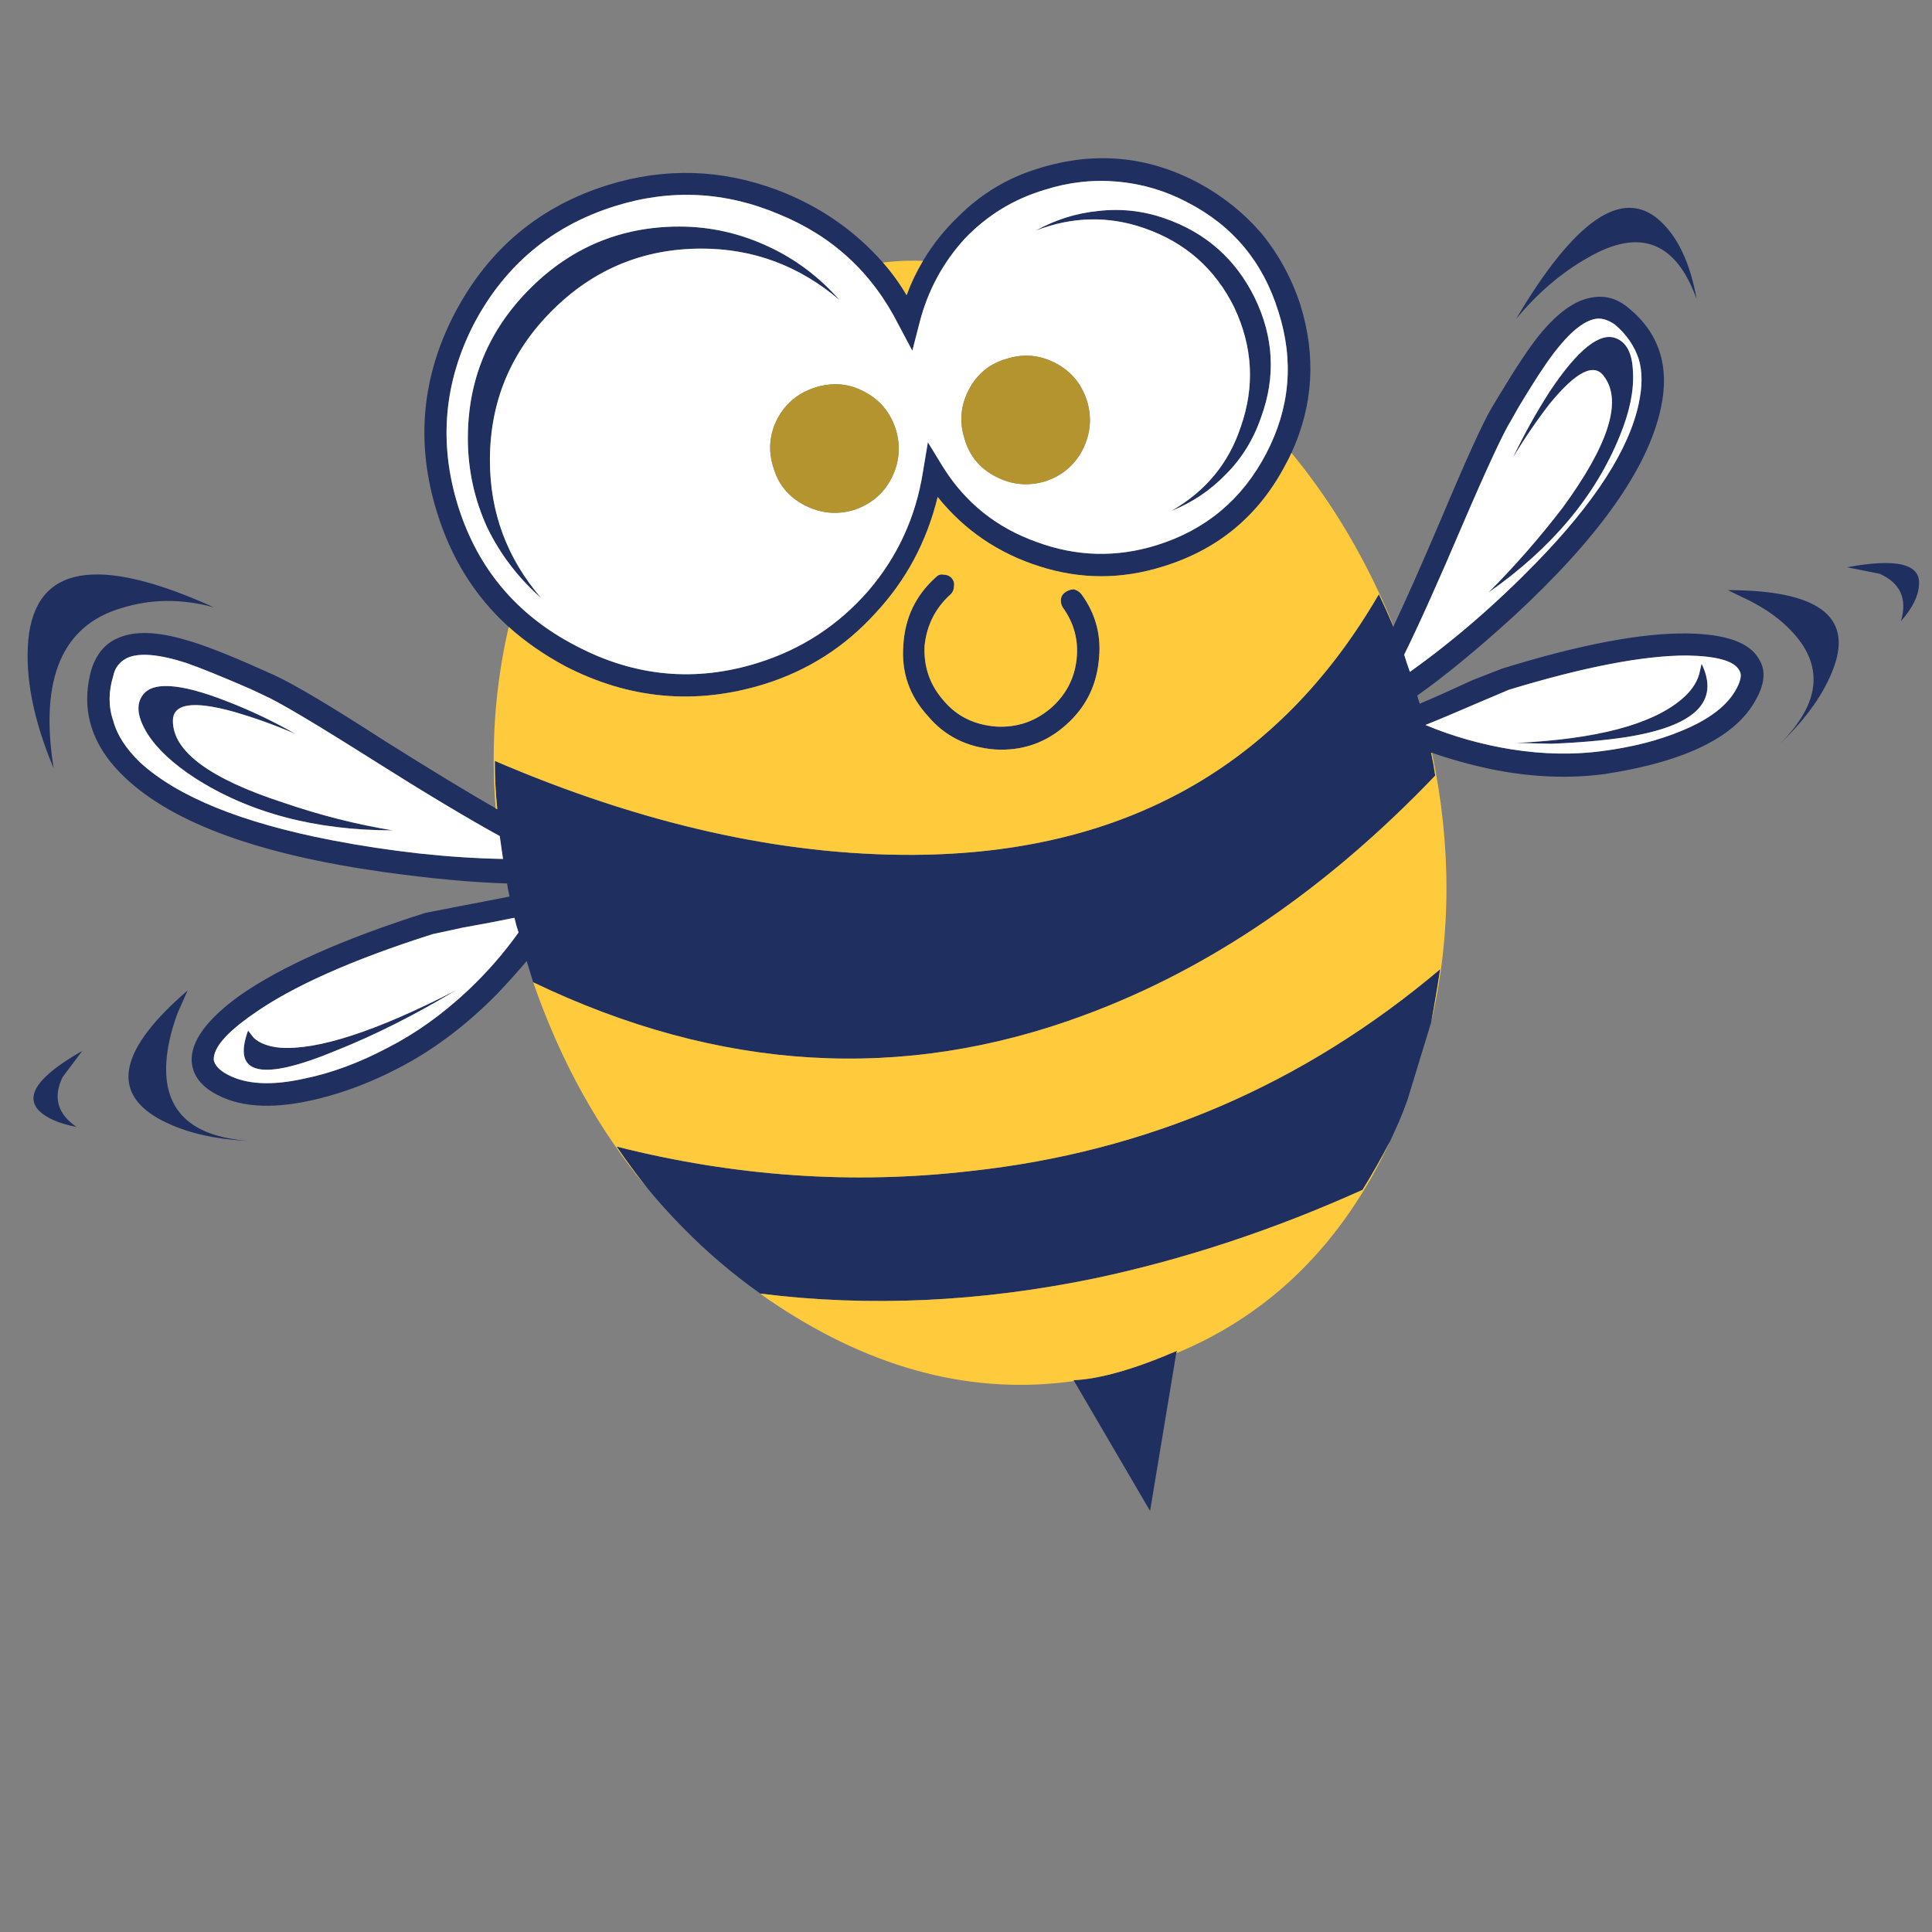 <?xml version="1.0" encoding="utf-8"?>
<!-- Generator: Adobe Illustrator 16.0.0, SVG Export Plug-In . SVG Version: 6.00 Build 0)  -->
<!DOCTYPE svg PUBLIC "-//W3C//DTD SVG 1.1//EN" "http://www.w3.org/Graphics/SVG/1.1/DTD/svg11.dtd">
<svg version="1.1" id="Layer_1" xmlns="http://www.w3.org/2000/svg" xmlns:xlink="http://www.w3.org/1999/xlink" x="0px" y="0px"
	 width="300px" height="300px" viewBox="0 0 300 300" enable-background="new 0 0 300 300" xml:space="preserve">
<rect x="0" y="0" width="300" height="300" fill="#808080" stroke="none"/>
<g>
	<path fill-rule="evenodd" clip-rule="evenodd" fill="#1F2F5F" d="M250.773,50.404c-1.097-0.761-2.113-1.057-3.045-0.888
		c-1.858,0.338-4.017,2.115-6.47,5.328c-1.354,1.777-3.172,4.567-5.454,8.373l-1.142,2.031c-1.185,1.861-3.723,7.316-7.612,16.366
		c-3.638,8.541-6.639,15.224-9.008,20.046c0.253,0.845,0.55,1.732,0.887,2.664c6.766-4.822,13.322-10.487,19.665-17.001
		c9.05-9.304,14.338-17.508,15.859-24.612c0.593-2.707,0.593-5.033,0-6.979C253.777,53.702,252.551,51.927,250.773,50.404z
		 M253.566,57.762c0.169,2.876-0.508,6.175-2.031,9.896c-3.807,9.389-10.616,17.509-20.426,24.36
		c4.062-4.061,7.907-8.458,11.545-13.195c7.105-9.727,9.262-16.493,6.472-20.299c-1.523-2.285-4.355-0.888-8.502,4.187
		c-2.029,2.621-3.932,5.413-5.708,8.373c1.691-3.552,3.595-6.978,5.708-10.276c4.399-6.598,7.868-9.347,10.405-8.247
		C252.636,53.238,253.482,54.971,253.566,57.762z M222.354,116.885h-0.126c0.255,1.182,0.466,2.366,0.634,3.55
		c-16.833,17.593-34.973,29.983-54.427,37.174c-28.165,10.486-56.71,8.797-85.638-5.075c-0.337-1.101-0.674-2.2-1.013-3.298
		c-1.44,1.693-2.961,3.382-4.567,5.075c-4.822,4.904-9.938,8.755-15.353,11.546c-4.059,2.115-8.118,3.679-12.179,4.692
		c-6.683,1.693-11.966,1.524-15.858-0.505c-2.538-1.269-3.891-3.004-4.059-5.204c-0.171-3.127,2.327-6.555,7.486-10.275
		c6.428-4.483,16.027-8.755,28.798-12.814l5.201-1.016c3.13-0.59,5.751-1.1,7.867-1.521c-0.168-0.761-0.297-1.437-0.381-2.029
		c-5.496-0.171-11.884-0.761-19.157-1.777c-19.285-2.706-32.646-7.57-40.09-14.59c-5.245-4.906-7.021-10.486-5.33-16.745
		c0.76-2.454,2.114-4.104,4.061-4.948c2.538-1.185,6.088-1.101,10.655,0.252c2.706,0.76,6.512,2.242,11.418,4.44l2.285,1.016
		c3.129,1.438,8.881,4.865,17.254,10.276c7.272,4.566,12.981,8.033,17.127,10.402c0.087,0.084,0.171,0.129,0.255,0.129
		c-0.255-2.454-0.382-4.949-0.382-7.486c22.837,9.81,44.489,14.675,64.957,14.59c32.649-0.171,56.754-13.661,72.315-40.472
		c0.765,1.605,1.524,3.298,2.285,5.075V97.22c1.777-3.722,4.272-9.347,7.486-16.875c3.806-9.049,6.386-14.716,7.738-17l1.143-1.903
		c2.705-4.483,4.819-7.654,6.344-9.515c2.789-3.384,5.453-5.287,7.991-5.709c2.116-0.424,4.061,0.126,5.838,1.649
		c4.734,3.89,6.384,9.092,4.945,15.604c-2.029,9.305-9.641,20.045-22.837,32.224c-5.664,5.159-10.654,9.263-14.969,12.309
		c0.085,0.339,0.211,0.76,0.38,1.268c2.031-0.845,4.779-2.074,8.246-3.679l4.569-1.777c12.008-3.72,21.568-5.539,28.672-5.454
		c6.004,0.084,9.727,1.395,11.163,3.933c1.1,1.692,0.974,3.764-0.379,6.217c-3.046,5.835-10.871,9.726-23.471,11.671
		c-5.667,0.761-11.59,0.508-17.762-0.761C228.277,118.745,225.231,117.898,222.354,116.885z M271.708,93.287l-3.425-1.65
		c13.869,0,19.369,3.975,16.493,11.927c-1.439,3.974-4.229,7.951-8.374,11.926c6.345-6.343,6.895-12.221,1.649-17.635
		C276.442,96.162,274.331,94.64,271.708,93.287z M286.806,88.083c7.78-1.437,11.503-0.506,11.165,2.792
		c-0.084,1.692-1.016,3.551-2.793,5.583c1.018-3.469-0.083-5.922-3.298-7.359L286.806,88.083z M246.589,40
		c-4.062,2.283-7.781,5.455-11.166,9.516c9.05-15.309,16.451-20.426,22.202-15.352c2.875,2.538,4.822,6.64,5.836,12.307
		C260.247,37.505,254.622,35.349,246.589,40z M170.467,32.769c3.551-0.423,7.018-0.042,10.402,1.142
		c6.344,2.199,10.996,6.301,13.956,12.307c2.958,6.089,3.298,12.263,1.016,18.522c-1.185,3.468-3.004,6.428-5.456,8.881
		c-2.453,2.538-5.288,4.44-8.5,5.709c5.328-3.044,8.921-7.4,10.784-13.067c2.198-6.259,1.858-12.433-1.016-18.522
		c-2.959-6.005-7.612-10.107-13.956-12.307c-5.583-1.945-11.205-1.819-16.875,0.38C163.868,34.123,167.082,33.107,170.467,32.769z
		 M173.51,28.202c-3.807-0.338-7.567,0.084-11.289,1.269c-4.822,1.438-8.966,3.976-12.435,7.612
		c-3.384,3.722-5.708,8.035-6.978,12.941l-1.142,4.44l-2.156-4.061c-4.062-8.035-10.236-13.744-18.523-17.127
		c-8.375-3.553-16.875-3.976-25.502-1.269c-9.726,3.045-16.999,9.093-21.821,18.142c-4.738,9.135-5.583,18.608-2.537,28.419
		c3.045,9.727,9.133,16.958,18.27,21.696c9.133,4.819,18.564,5.709,28.291,2.664c6.767-2.113,12.477-5.836,17.127-11.166
		c4.569-5.328,7.401-11.503,8.502-18.522l0.761-4.567l2.411,3.933c3.467,5.497,8.289,9.345,14.463,11.544
		c6.175,2.285,12.39,2.453,18.648,0.508c7.613-2.367,13.279-7.104,17.002-14.209c3.72-7.104,4.354-14.462,1.902-22.075
		c-2.369-7.698-7.104-13.364-14.21-17.001C180.911,29.597,177.315,28.54,173.51,28.202z M261.05,108.638
		c1.438-1.184,2.369-2.495,2.793-3.932l0.379-1.651c2.877,5.923-1.056,9.729-11.797,11.419c-3.383,0.508-7.233,0.847-11.546,1.016
		l-5.456-0.129C247.857,114.771,256.398,112.528,261.05,108.638z M269.678,106.861c0.677-1.269,0.804-2.201,0.382-2.79
		c-0.763-1.438-3.469-2.201-8.12-2.285c-6.768,0-15.984,1.777-27.658,5.327l-4.186,1.777c-4.313,1.861-7.233,3.087-8.754,3.68
		c4.229,1.776,8.709,3.045,13.447,3.806c4.905,0.761,9.557,0.848,13.955,0.253c4.654-0.59,8.797-1.648,12.435-3.172
		C265.49,111.683,268.325,109.483,269.678,106.861z M200.534,70.323c-0.253,0.592-0.55,1.185-0.888,1.775
		c-4.146,7.951-10.488,13.237-19.029,15.859c-6.429,2.03-12.816,2.03-19.16,0c-6.428-2.029-11.713-5.624-15.858-10.784
		c-1.69,6.935-4.907,12.942-9.642,18.017c-4.735,5.243-10.489,8.92-17.254,11.037c-10.657,3.298-20.976,2.369-30.957-2.791
		c-3.298-1.776-6.217-3.806-8.755-6.09c-5.243-4.738-8.965-10.7-11.163-17.888c-3.298-10.658-2.369-20.934,2.79-30.831
		c5.246-9.98,13.195-16.62,23.853-19.918c8.794-2.707,17.506-2.453,26.135,0.761c6.512,2.453,12.01,6.217,16.493,11.292
		c1.353,1.521,2.579,3.214,3.68,5.075c0.676-1.86,1.521-3.637,2.538-5.329c1.521-2.538,3.34-4.82,5.454-6.852
		c3.553-3.552,7.697-6.047,12.434-7.484c8.628-2.708,16.875-1.989,24.74,2.156c3.806,2.03,7.104,4.652,9.896,7.865
		c2.705,3.3,4.734,7.021,6.088,11.165C204.382,55.309,203.919,62.965,200.534,70.323z M71.887,144.035l-4.693,1.014
		c-12.519,3.977-21.823,8.12-27.912,12.435c-4.146,2.876-6.175,5.242-6.09,7.104c0.171,0.848,0.889,1.606,2.158,2.285
		c2.875,1.521,6.81,1.734,11.798,0.634c4.229-0.848,8.585-2.453,13.068-4.822c4.314-2.2,8.457-5.158,12.432-8.881
		c2.961-2.79,5.583-5.793,7.867-9.007c-0.255-0.76-0.466-1.523-0.634-2.285C77.428,143.02,74.764,143.527,71.887,144.035z
		 M45.879,113.966c-3.13-1.354-6.301-2.496-9.515-3.425c-6.344-1.777-9.515-1.311-9.515,1.395c0,4.738,5.709,8.965,17.127,12.688
		c5.667,1.945,11.334,3.385,17.001,4.314c-12.011,0-22.244-2.708-30.702-8.121c-3.385-2.2-5.838-4.482-7.359-6.851
		c-1.521-2.451-1.819-4.398-0.887-5.836c1.437-2.369,5.835-2.116,13.192,0.761C38.943,110.331,42.497,112.02,45.879,113.966z
		 M38.901,106.987c-4.482-1.945-7.822-3.298-10.023-4.059c-4.228-1.355-7.272-1.608-9.134-0.761c-1.185,0.59-1.903,1.521-2.156,2.79
		c-0.763,2.454-0.763,4.777,0,6.978c0.59,2.201,1.987,4.357,4.185,6.471c5.836,5.33,15.732,9.346,29.688,12.052
		c9.218,1.777,18.099,2.748,26.643,2.919c-0.168-1.185-0.337-2.369-0.508-3.553c-5.075-2.791-11.629-6.723-19.665-11.797
		c-8.965-5.67-14.59-9.01-16.872-10.023L38.901,106.987z M82.292,44.821c6.427-6.428,14.166-9.642,23.215-9.642
		c4.822,0,9.473,1.057,13.956,3.172c4.145,1.945,7.783,4.694,10.91,8.247c-6.259-5.329-13.406-7.993-21.439-7.993
		c-9.05,0-16.791,3.214-23.219,9.642c-6.427,6.428-9.641,14.167-9.641,23.217c0,8.121,2.664,15.267,7.991,21.442
		c-3.551-3.13-6.343-6.766-8.373-10.911c-2.029-4.398-3.045-9.051-3.045-13.956C72.648,58.989,75.864,51.25,82.292,44.821z
		 M39.409,161.162c0.932,0.845,2.285,1.354,4.059,1.521c5.838,0.422,14.93-2.537,27.277-8.881
		c-6.343,3.807-12.474,6.894-18.396,9.263c-11.755,4.906-16.364,3.891-13.827-3.045L39.409,161.162z M27.609,157.228
		c-1.014,2.706-1.606,5.243-1.774,7.612c-0.508,7.527,3.722,11.632,12.687,12.308c-5.669-0.255-10.362-1.439-14.084-3.554
		c-7.272-4.229-5.709-10.825,4.695-19.791L27.609,157.228z M215.885,177.147c-1.353,2.622-2.79,5.159-4.313,7.612
		c-13.701,6.173-27.488,10.742-41.36,13.701c-17.93,3.722-35.312,4.524-52.143,2.411c-4.314-3.047-8.331-6.47-12.052-10.276
		c-1.878-1.898-3.675-3.886-5.392-5.963c-1.69-2.116-3.321-4.313-4.884-6.599c18.354,4.651,36.666,5.921,54.933,3.807
		c27.406-2.962,51.723-13.405,72.951-31.336c-0.422,2.79-0.888,5.538-1.396,8.246l-3.681,12.054
		c-0.42,1.182-0.887,2.366-1.394,3.551L215.885,177.147z M165.519,91.889c0.424-0.252,0.845-0.379,1.269-0.379
		c0.508,0.169,0.887,0.424,1.143,0.761c2.281,3.129,3.172,6.641,2.663,10.531c-0.423,3.891-2.113,7.146-5.074,9.768
		c-3.13,2.79-6.81,4.059-11.039,3.806c-4.312-0.337-7.781-2.071-10.402-5.201c-2.875-3.13-4.144-6.81-3.807-11.04
		c0.253-4.227,1.945-7.738,5.075-10.528c0.337-0.339,0.719-0.466,1.143-0.382c0.508,0,0.929,0.171,1.269,0.508
		c0.339,0.421,0.463,0.848,0.379,1.269c0,0.508-0.169,0.932-0.506,1.269c-2.369,2.116-3.722,4.777-4.061,7.994
		c-0.168,3.298,0.845,6.175,3.045,8.625c2.029,2.369,4.738,3.68,8.12,3.933c3.214,0.168,6.049-0.803,8.499-2.917
		c2.285-2.029,3.596-4.527,3.933-7.486c0.34-2.958-0.379-5.667-2.155-8.12c-0.253-0.424-0.337-0.887-0.253-1.395
		C164.842,92.484,165.095,92.145,165.519,91.889z M166.787,214.448l-0.126-0.129c4.059-0.169,9.431-1.69,16.111-4.566l-0.126,0.382
		l-4.063,24.483L166.787,214.448z M8.326,119.295c-3.129-7.443-4.44-14.084-3.932-19.92c1.099-11.587,10.697-13.278,28.799-5.075
		c-4.988-1.353-9.769-1.312-14.335,0.126C9.637,97.133,6.126,105.424,8.326,119.295z M12.766,163.191l-3.045,4.06
		c-1.521,3.129-0.803,5.709,2.157,7.738c-2.622-0.505-4.525-1.309-5.709-2.409C3.716,170.212,5.915,167.082,12.766,163.191z"/>
	<path fill-rule="evenodd" clip-rule="evenodd" fill="#FFFFFF" d="M250.773,50.404c1.777,1.523,3.004,3.298,3.681,5.329
		c0.593,1.946,0.593,4.271,0,6.979c-1.521,7.104-6.81,15.308-15.859,24.612c-6.343,6.514-12.899,12.179-19.665,17.001
		c-0.337-0.931-0.634-1.819-0.887-2.664c2.369-4.822,5.37-11.505,9.008-20.046c3.89-9.05,6.428-14.505,7.612-16.366l1.142-2.031
		c2.282-3.806,4.101-6.596,5.454-8.373c2.453-3.213,4.611-4.99,6.47-5.328C248.66,49.347,249.677,49.643,250.773,50.404z
		 M253.566,57.762c-0.084-2.791-0.931-4.524-2.537-5.201c-2.537-1.1-6.006,1.649-10.405,8.247
		c-2.113,3.298-4.017,6.724-5.708,10.276c1.776-2.96,3.679-5.751,5.708-8.373c4.146-5.075,6.979-6.472,8.502-4.187
		c2.79,3.807,0.634,10.572-6.472,20.299c-3.638,4.737-7.483,9.134-11.545,13.195c9.81-6.851,16.619-14.971,20.426-24.36
		C253.059,63.938,253.735,60.638,253.566,57.762z M269.678,106.861c-1.353,2.622-4.188,4.822-8.499,6.596
		c-3.638,1.524-7.78,2.582-12.435,3.172c-4.398,0.594-9.05,0.508-13.955-0.253c-4.738-0.76-9.218-2.029-13.447-3.806
		c1.521-0.592,4.44-1.819,8.754-3.68l4.186-1.777c11.674-3.55,20.891-5.327,27.658-5.327c4.651,0.084,7.357,0.847,8.12,2.285
		C270.481,104.661,270.354,105.593,269.678,106.861z M261.05,108.638c-4.651,3.89-13.192,6.133-25.627,6.723l5.456,0.129
		c4.313-0.168,8.163-0.508,11.546-1.016c10.741-1.69,14.674-5.496,11.797-11.419l-0.379,1.651
		C263.419,106.143,262.487,107.454,261.05,108.638z M173.51,28.202c3.806,0.338,7.401,1.395,10.784,3.172
		c7.106,3.637,11.841,9.303,14.21,17.001c2.451,7.612,1.817,14.971-1.902,22.075c-3.723,7.105-9.389,11.842-17.002,14.209
		c-6.259,1.945-12.474,1.777-18.648-0.508c-6.175-2.199-10.997-6.047-14.463-11.544l-2.411-3.933l-0.761,4.567
		c-1.101,7.02-3.933,13.195-8.502,18.522c-4.651,5.33-10.36,9.052-17.127,11.166c-9.726,3.045-19.157,2.156-28.291-2.664
		c-9.136-4.738-15.225-11.969-18.27-21.696c-3.046-9.812-2.201-19.285,2.537-28.419c4.822-9.049,12.095-15.097,21.821-18.142
		c8.628-2.707,17.127-2.284,25.502,1.269c8.287,3.383,14.461,9.092,18.523,17.127l2.156,4.061l1.142-4.44
		c1.269-4.907,3.593-9.22,6.978-12.941c3.469-3.636,7.613-6.174,12.435-7.612C165.942,28.286,169.703,27.863,173.51,28.202z
		 M170.467,32.769c-3.385,0.338-6.599,1.354-9.645,3.045c5.67-2.199,11.292-2.326,16.875-0.38
		c6.344,2.199,10.997,6.302,13.956,12.307c2.874,6.089,3.214,12.264,1.016,18.522c-1.863,5.667-5.456,10.023-10.784,13.067
		c3.212-1.269,6.047-3.171,8.5-5.709c2.452-2.453,4.271-5.413,5.456-8.881c2.282-6.259,1.942-12.433-1.016-18.522
		c-2.96-6.006-7.612-10.107-13.956-12.307C177.484,32.727,174.018,32.346,170.467,32.769z M149.786,68.166
		c0.761,2.621,2.37,4.567,4.823,5.835c2.452,1.269,4.99,1.523,7.612,0.762c2.621-0.846,4.566-2.453,5.835-4.821
		c1.269-2.453,1.521-4.99,0.761-7.612c-0.848-2.708-2.495-4.695-4.948-5.963c-2.45-1.269-4.988-1.48-7.612-0.635
		c-2.622,0.761-4.566,2.368-5.835,4.821C149.151,63.006,148.938,65.544,149.786,68.166z M138.368,74.383
		c1.269-2.453,1.521-4.99,0.761-7.612c-0.845-2.708-2.495-4.695-4.948-5.963c-2.369-1.269-4.906-1.48-7.612-0.635
		c-2.622,0.846-4.567,2.454-5.836,4.821c-1.268,2.453-1.479,4.991-0.634,7.612c0.76,2.621,2.369,4.567,4.822,5.835
		c2.451,1.269,4.988,1.522,7.612,0.762C135.154,78.358,137.099,76.751,138.368,74.383z M82.292,44.821
		c-6.428,6.429-9.644,14.168-9.644,23.218c0,4.905,1.016,9.558,3.045,13.956c2.03,4.145,4.822,7.781,8.373,10.911
		c-5.328-6.175-7.991-13.321-7.991-21.442c0-9.05,3.214-16.789,9.641-23.217c6.428-6.428,14.169-9.642,23.219-9.642
		c8.033,0,15.18,2.664,21.439,7.993c-3.127-3.552-6.765-6.302-10.91-8.247c-4.483-2.115-9.134-3.172-13.956-3.172
		C96.458,35.179,88.72,38.394,82.292,44.821z M38.901,106.987l2.159,1.017c2.282,1.013,7.907,4.353,16.872,10.023
		c8.036,5.075,14.59,9.007,19.665,11.797c0.171,1.185,0.339,2.369,0.508,3.553c-8.544-0.171-17.425-1.142-26.643-2.919
		c-13.956-2.706-23.853-6.723-29.688-12.052c-2.198-2.114-3.595-4.27-4.185-6.471c-0.763-2.2-0.763-4.524,0-6.978
		c0.252-1.269,0.971-2.2,2.156-2.79c1.861-0.848,4.906-0.595,9.134,0.761C31.079,103.689,34.419,105.042,38.901,106.987z
		 M45.879,113.966c-3.382-1.946-6.936-3.635-10.658-5.075c-7.357-2.877-11.755-3.13-13.192-0.761
		c-0.932,1.438-0.634,3.385,0.887,5.836c1.521,2.369,3.975,4.65,7.359,6.851c8.458,5.412,18.691,8.121,30.702,8.121
		c-5.667-0.929-11.334-2.369-17.001-4.314c-11.418-3.722-17.127-7.949-17.127-12.688c0-2.706,3.171-3.171,9.515-1.395
		C39.578,111.47,42.749,112.612,45.879,113.966z M71.887,144.035c2.877-0.508,5.541-1.016,7.994-1.524
		c0.168,0.761,0.379,1.524,0.634,2.285c-2.285,3.214-4.906,6.217-7.867,9.007c-3.975,3.723-8.118,6.681-12.432,8.881
		c-4.483,2.369-8.839,3.975-13.068,4.822c-4.988,1.101-8.923,0.888-11.798-0.634c-1.269-0.679-1.987-1.438-2.158-2.285
		c-0.084-1.861,1.945-4.228,6.09-7.104c6.088-4.314,15.393-8.458,27.912-12.435L71.887,144.035z M39.409,161.162l-0.887-1.142
		c-2.537,6.936,2.072,7.951,13.827,3.045c5.922-2.369,12.053-5.456,18.396-9.263c-12.347,6.344-21.439,9.303-27.277,8.881
		C41.694,162.516,40.341,162.007,39.409,161.162z"/>
	<path fill-rule="evenodd" clip-rule="evenodd" fill="#FFCB3C" d="M76.962,125.51c-0.761-9.642-0.084-19.031,2.029-28.164
		c2.538,2.285,5.457,4.314,8.755,6.09c9.981,5.16,20.299,6.088,30.957,2.791c6.765-2.117,12.519-5.794,17.254-11.037
		c4.735-5.075,7.952-11.082,9.642-18.017c4.145,5.16,9.431,8.754,15.858,10.784c6.344,2.03,12.731,2.03,19.16,0
		c8.541-2.622,14.884-7.908,19.029-15.859c0.338-0.591,0.635-1.183,0.888-1.775c6.428,7.781,11.716,16.747,15.858,26.897v0.126
		c-0.761-1.777-1.521-3.469-2.285-5.075c-15.562,26.811-39.666,40.301-72.315,40.472c-20.468,0.084-42.12-4.78-64.957-14.59
		c0,2.538,0.126,5.033,0.382,7.486C77.133,125.639,77.049,125.595,76.962,125.51z M82.797,152.534
		c28.928,13.872,57.473,15.562,85.638,5.075c19.454-7.191,37.594-19.581,54.427-37.174c-0.168-1.184-0.379-2.369-0.634-3.55h0.126
		c3.046,14.463,3.003,28.419-0.126,41.866c0.508-2.708,0.974-5.456,1.396-8.246c-21.229,17.931-45.545,28.374-72.951,31.336
		c-18.267,2.114-36.579,0.845-54.933-3.807c1.563,2.285,3.194,4.482,4.884,6.599C93.012,175.569,87.072,164.87,82.797,152.534z
		 M166.787,214.448c-15.563,2.198-30.957-1.735-46.181-11.801c-0.932-0.592-1.776-1.185-2.538-1.775
		c16.831,2.113,34.213,1.311,52.143-2.411c13.872-2.959,27.659-7.528,41.36-13.701c1.523-2.453,2.961-4.99,4.313-7.612
		c-7.44,15.901-18.522,26.896-33.238,32.987l0.126-0.382c-6.681,2.876-12.053,4.397-16.111,4.566L166.787,214.448z M143.316,40.508
		c-1.016,1.691-1.861,3.468-2.538,5.329c-1.101-1.86-2.327-3.553-3.68-5.075C139.215,40.508,141.287,40.424,143.316,40.508z
		 M165.519,91.889c-0.424,0.255-0.677,0.595-0.761,1.017c-0.084,0.508,0,0.971,0.253,1.395c1.776,2.453,2.495,5.161,2.155,8.12
		c-0.337,2.959-1.647,5.457-3.933,7.486c-2.45,2.114-5.285,3.085-8.499,2.917c-3.382-0.253-6.091-1.563-8.12-3.933
		c-2.2-2.451-3.214-5.327-3.045-8.625c0.339-3.216,1.692-5.878,4.061-7.994c0.337-0.337,0.506-0.761,0.506-1.269
		c0.084-0.421-0.04-0.848-0.379-1.269c-0.34-0.337-0.761-0.508-1.269-0.508c-0.423-0.084-0.806,0.042-1.143,0.382
		c-3.129,2.79-4.822,6.301-5.075,10.528c-0.337,4.23,0.932,7.91,3.807,11.04c2.622,3.129,6.091,4.864,10.402,5.201
		c4.229,0.253,7.909-1.016,11.039-3.806c2.961-2.622,4.651-5.877,5.074-9.768c0.509-3.89-0.382-7.401-2.663-10.531
		c-0.256-0.337-0.635-0.592-1.143-0.761C166.363,91.51,165.942,91.637,165.519,91.889z"/>
	<path fill-rule="evenodd" clip-rule="evenodd" fill="#B4942F" d="M138.368,74.383c-1.269,2.368-3.213,3.975-5.835,4.821
		c-2.624,0.761-5.162,0.507-7.612-0.762c-2.453-1.269-4.062-3.214-4.822-5.835c-0.845-2.622-0.634-5.16,0.634-7.612
		c1.269-2.368,3.214-3.976,5.836-4.821c2.706-0.846,5.243-0.634,7.612,0.635c2.453,1.269,4.104,3.256,4.948,5.963
		C139.889,69.393,139.637,71.93,138.368,74.383z M149.786,68.166c-0.847-2.622-0.634-5.16,0.635-7.612
		c1.269-2.453,3.213-4.06,5.835-4.821c2.624-0.846,5.162-0.634,7.612,0.635c2.453,1.269,4.101,3.256,4.948,5.963
		c0.761,2.622,0.508,5.159-0.761,7.612c-1.269,2.368-3.214,3.975-5.835,4.821c-2.622,0.761-5.16,0.507-7.612-0.762
		C152.155,72.733,150.547,70.787,149.786,68.166z"/>
</g>
</svg>
